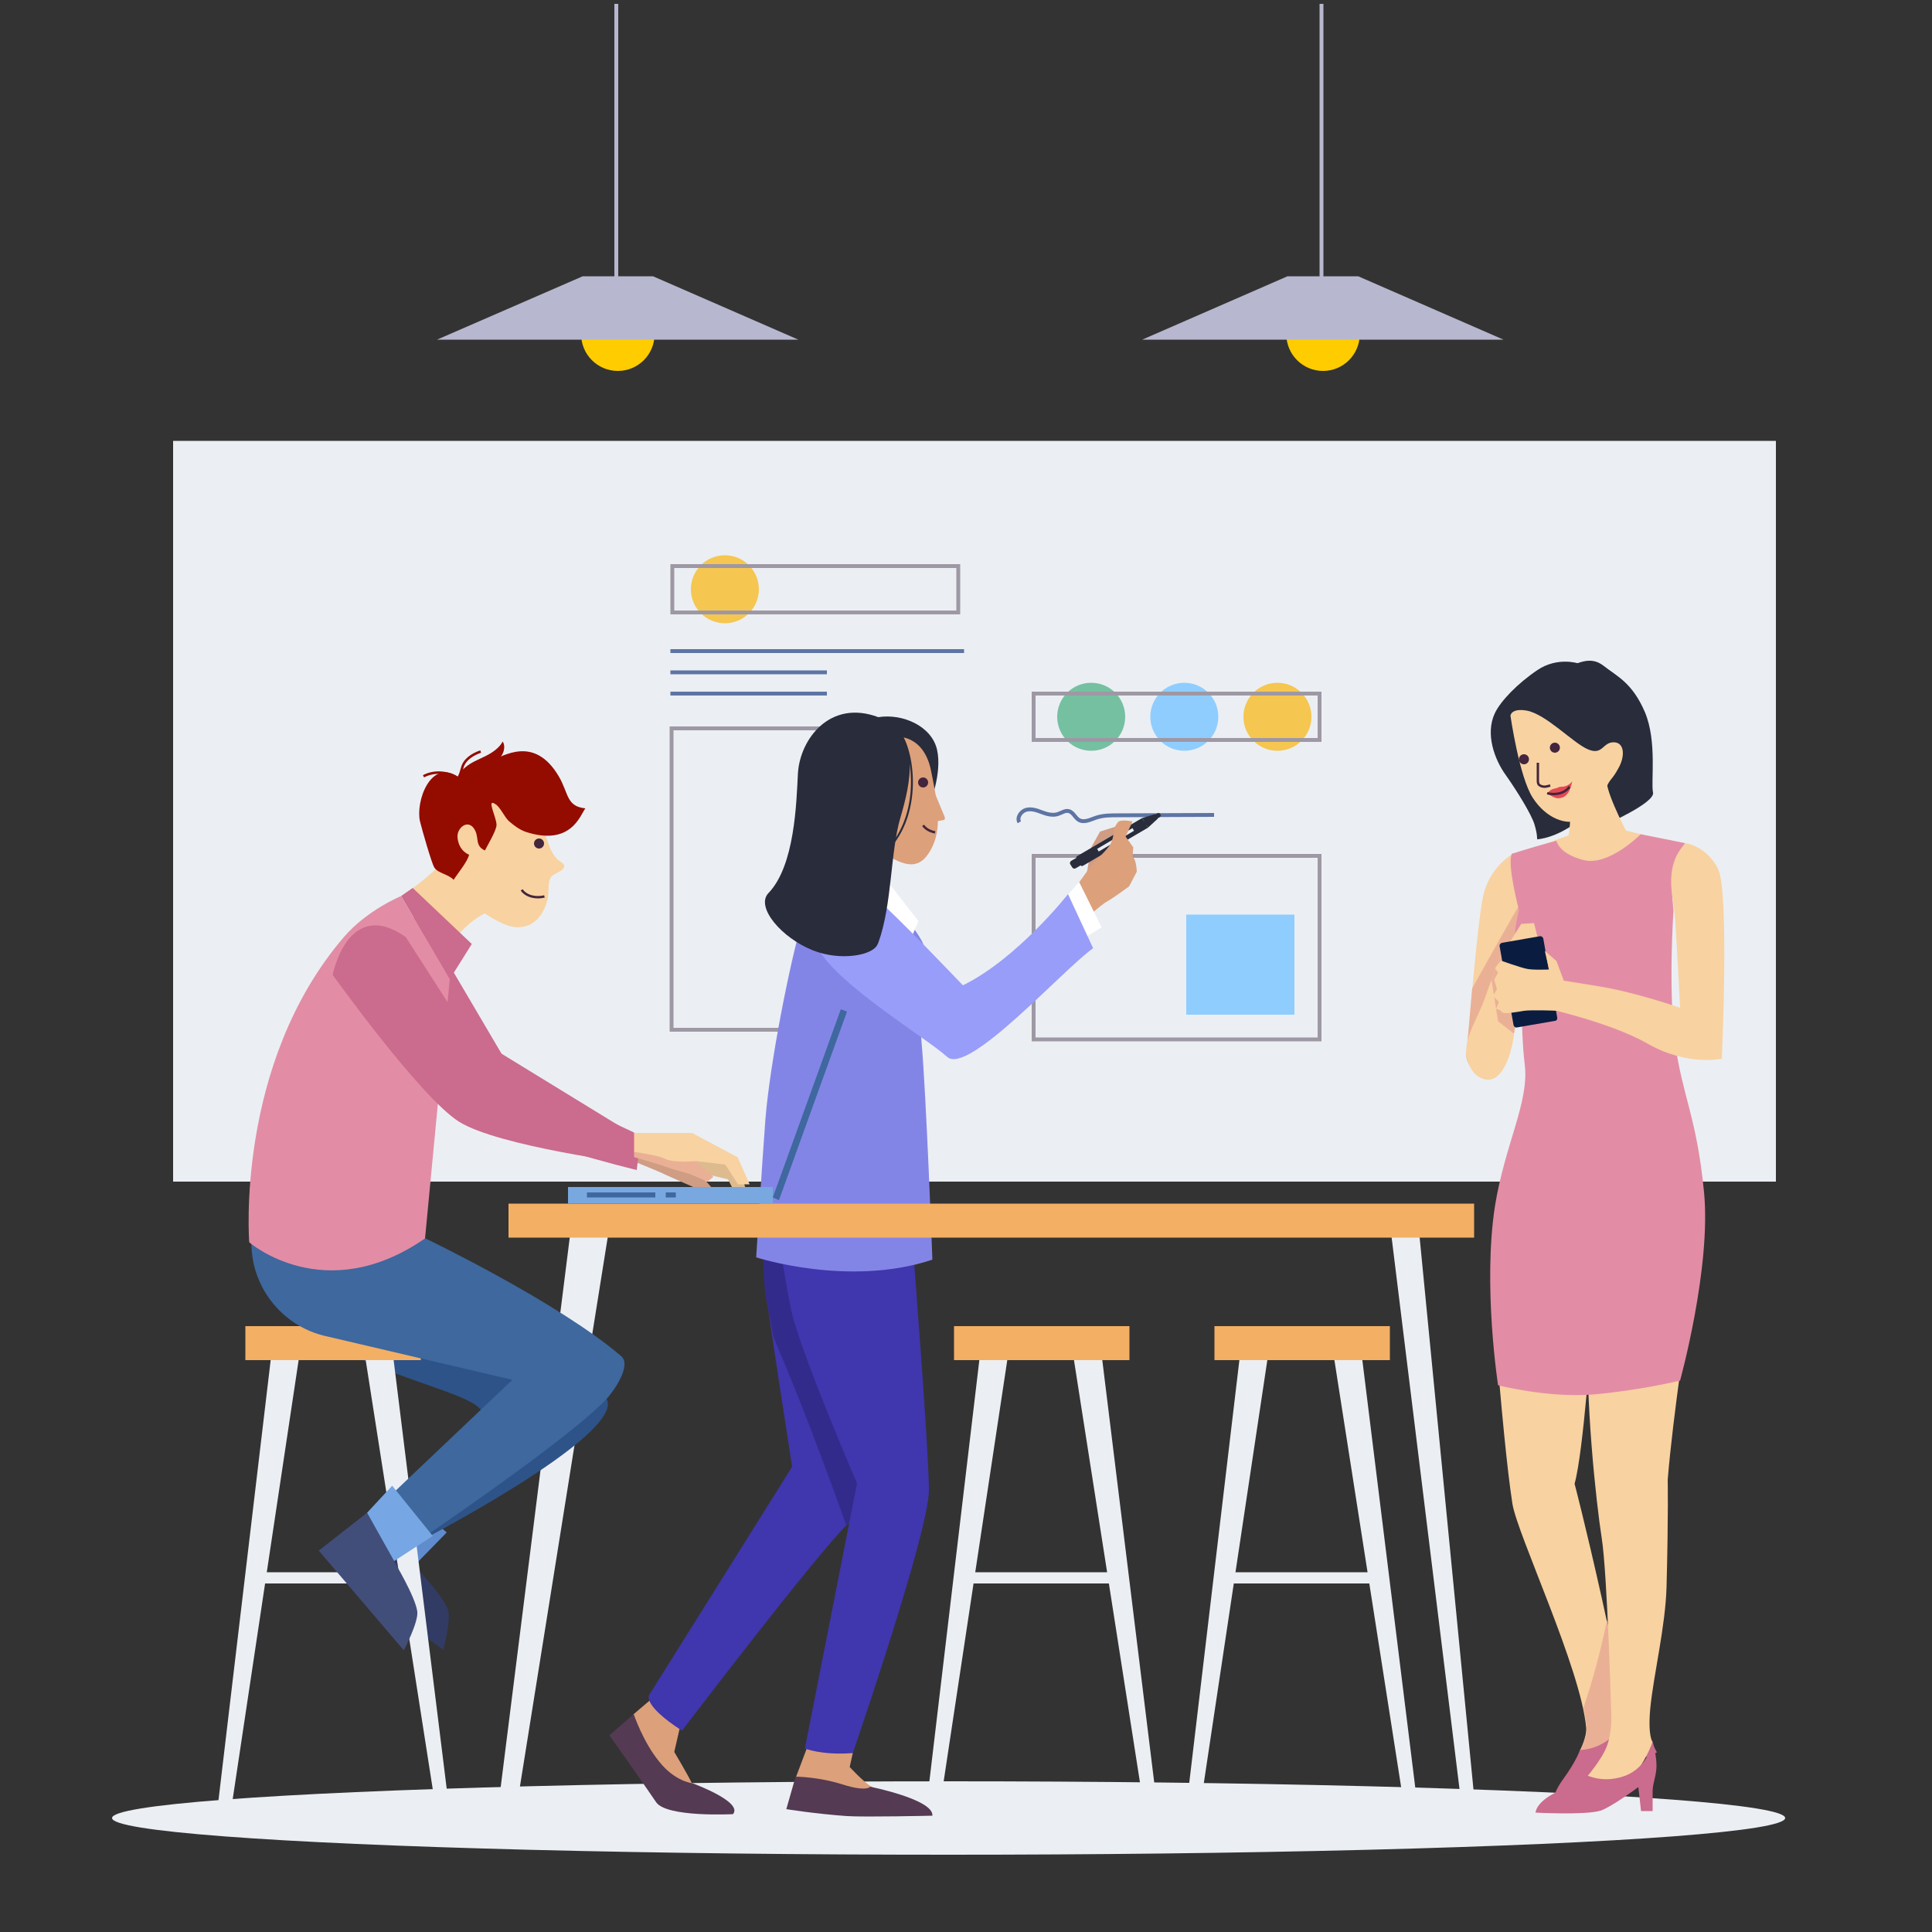 <?xml version="1.0" encoding="utf-8"?>
<!-- Generator: Adobe Illustrator 19.0.0, SVG Export Plug-In . SVG Version: 6.00 Build 0)  -->
<svg version="1.1" xmlns="http://www.w3.org/2000/svg" xmlns:xlink="http://www.w3.org/1999/xlink" x="0px" y="0px"
	 viewBox="0 0 500 500" style="enable-background:new 0 0 500 500;" xml:space="preserve">
<rect x="0" y="0" width="500" height="500" fill="#333333" stroke="none"/>
<style type="text/css">
	.st0{display:none;fill:#FFFFFF;}
	.st1{fill:#EBEFF3;}
	.st2{fill:#F3AF64;}
	.st3{fill:none;stroke:#9E98A4;stroke-miterlimit:10;}
	.st4{fill:#F5C650;}
	.st5{fill:none;stroke:#5D74A4;stroke-miterlimit:10;}
	.st6{fill:#75C0A1;}
	.st7{fill:#8FCDFF;}
	.st8{fill:#F8D2A1;}
	.st9{fill:#EAB095;}
	.st10{fill:#CB6B8D;}
	.st11{fill:#282C3B;}
	.st12{fill:#E28DA5;}
	.st13{fill:#0A1D40;}
	.st14{fill:#43253D;}
	.st15{fill:#E44854;}
	.st16{fill:none;stroke:#43253D;stroke-width:0.614;stroke-miterlimit:10;}
	.st17{fill:#CF9C84;}
	.st18{fill:#292C3B;}
	.st19{fill:#DCA07B;}
	.st20{fill:#543A52;}
	.st21{fill:#4036AE;}
	.st22{fill:#332B8B;}
	.st23{fill:#FFFFFF;}
	.st24{fill:#8385E6;}
	.st25{fill:#989DF9;}
	.st26{fill:none;stroke:#292C3B;stroke-width:0.5;stroke-miterlimit:10;}
	.st27{fill:#DDBB8F;}
	.st28{fill:#940B00;}
	.st29{fill:none;stroke:#940B00;stroke-width:0.646;stroke-miterlimit:10;}
	.st30{fill:#313B64;}
	.st31{fill:#608CCE;}
	.st32{fill:#2E5388;}
	.st33{fill:#78A8DF;}
	.st34{fill:#3E689E;}
	.st35{fill:#424E7A;}
	.st36{fill:#77A6E4;}
	.st37{fill:#FFCC00;}
	.st38{fill:#B7B7CF;}
	.st39{fill:none;stroke:#B7B7CF;stroke-miterlimit:10;}
</style>
<g id="BACKGROUND">
	<rect class="st0" width="500" height="500"/>
	<ellipse class="st1" cx="245.5" cy="470.5" rx="216.5" ry="9.5"/>
</g>
<g id="OBJECTS">
	<g>
		<g>
			<polygon class="st1" points="345,349.8 363.3,466.9 366.8,466.9 352.3,349.8 			"/>
			<polygon class="st1" points="328.3,349.9 310.7,467.1 307.1,467.1 321,349.9 			"/>
		</g>
		<rect x="314.3" y="343.2" class="st2" width="45.4" height="8.8"/>
		<rect x="317.5" y="406.9" class="st1" width="38.9" height="2.9"/>
	</g>
	<g>
		<rect x="44.8" y="114.1" class="st1" width="414.8" height="191.7"/>
		<rect x="267.5" y="221.5" class="st3" width="74" height="47.5"/>
		<circle class="st4" cx="187.6" cy="152.5" r="8.8"/>
		<line class="st5" x1="173.5" y1="168.5" x2="249.5" y2="168.5"/>
		<line class="st5" x1="173.5" y1="174" x2="214" y2="174"/>
		<line class="st5" x1="173.5" y1="179.5" x2="214" y2="179.5"/>
		<path class="st5" d="M263.8,212.8c-0.7-1.2,0.4-2.8,1.7-3.2c1.4-0.4,2.8,0.1,4.1,0.6c1.3,0.5,2.8,0.9,4.1,0.5c1-0.3,1.9-1,2.8-0.8
			c1.2,0.2,1.7,1.7,2.7,2.3c1.4,0.8,3-0.1,4.5-0.6c1.8-0.6,3.7-0.6,5.5-0.6c8.3,0,16.7-0.1,25-0.1"/>
		<rect x="173.8" y="188.5" class="st3" width="39.4" height="78"/>
		<rect x="174" y="146.5" class="st3" width="74" height="12"/>
		<circle class="st6" cx="282.4" cy="185.5" r="8.8"/>
		<circle class="st7" cx="306.5" cy="185.5" r="8.8"/>
		<circle class="st4" cx="330.6" cy="185.5" r="8.8"/>
		<rect x="267.5" y="179.5" class="st3" width="74" height="12"/>
		<rect x="307" y="236.7" class="st7" width="28" height="25.9"/>
	</g>
	<g>
		<g>
			<path class="st8" d="M414.5,413.4c-4.3-19.2-7-29.4-7-29.4c2.3-8.2,4.4-39.3,4.4-39.3l-24.9,1.1c1.6,19.2,3,34.2,4.4,43.3
				c1.2,7.9,17.7,42.6,19.1,58c0.2,2.5-1.6,5.9-1.6,5.9l-0.9,5.6c0,0,10.8-5.3,12.9-8.7c2.1-3.4,2-8.1-0.4-12.4
				C418.1,433.1,418.7,432.1,414.5,413.4z"/>
			<path class="st9" d="M420.5,437.4c-2.1-3.8-1.9-5-4.6-18.1c-1.6,7.7-3.6,15.3-6.1,22.7c0.4,1.8,0.7,3.5,0.8,5
				c0.2,2.5-1.6,5.9-1.6,5.9l-0.9,5.6c0,0,10.8-5.3,12.9-8.7C423,446.4,422.9,441.6,420.5,437.4z"/>
			<path class="st10" d="M408.9,452.9c4-0.2,7.1-2.1,9.2-4.3c4.5-4.9,2.4-11.2,2.4-11.2s2.4,2.6,3.8,5.2c1.2,2.3,1.2,4.4,2.1,6.2
				c1.9,3.8,2.4,4.7,2.4,4.7l-2.6,1.3l-3.4-5.2c0,0-3.4,7.9-6.8,10.5c-2.2,1.7-13.8,7.5-13.8,7.5s-1.2-2.3,2.3-7.1
				S408.9,452.9,408.9,452.9z"/>
		</g>
		<path class="st8" d="M391.5,221c0,0-6.1,3.3-7.7,11.1s-3.8,36.1-4.3,40.6c-0.3,3.3,4.9,7.9,8.5,4.9c3.6-3,6.2-25.2,7-27
			c0.8-1.8,5.7-13.9,5.7-13.9L391.5,221z"/>
		<path class="st9" d="M381,255.8c-0.7,7.8-1.3,15-1.5,17.1c-0.3,3.3,4.9,7.9,8.5,4.9c3.6-3,6.2-25.2,7-27
			c0.8-1.8,5.7-13.9,5.7-13.9l-4.6-7.7C391,237.9,386,246.8,381,255.8z"/>
		<path class="st11" d="M411.6,183.5l-3.1-11.8c0,0-5.4-1.8-10.6,1.7c-5.2,3.5-9.5,8-11,11.1c-2.6,5.4-0.1,12.1,2.8,16.1
			c2.9,4.1,6.6,10.1,7.4,12.7c0.8,2.6,0.7,3.9,0.7,3.9s5.1-0.1,11.5-5.4c6.3-5.3,8.4-12.2,8.4-12.2L411.6,183.5z"/>
		<path class="st11" d="M393.7,184.5c0,0,3.9-7.3,9.3-10.3c5.4-2.9,8.6-4.5,12-1.9c3.4,2.7,7.4,4.3,10.7,12
			c3.2,7.6,1.5,18.1,2.1,20.8s-12.7,8.5-12.7,8.5s1.4-7-3.1-14.8C407.5,191.1,393.7,184.5,393.7,184.5z"/>
		<path class="st8" d="M395.1,183.9c5,0.9,11.9,8.3,15.8,10c3.9,1.7,3.8-1.8,6.7-1.8c2.9,0,3,3.7,1.2,6.8c-0.9,1.6-1,1.7-2.1,3.1
			c-2.2,3-0.8,6.4-7.5,10c-3.6,1.9-9.1-0.2-12.5-5.5c-3.5-5.3-5.8-21.3-5.8-21.3S391.1,183.2,395.1,183.9z"/>
		<path class="st8" d="M406.2,210.1c0.6,2.9-0.8,9.2-0.8,9.2s12.5-1.8,16.3-2.6c0,0-5.5-10.2-5.9-14.3L406.2,210.1z"/>
		<path class="st8" d="M412.6,216.6l4.7-2.7c0,0,5.7,1.8,10.6,2.7c4.9,1,6.3,1.3,6.3,1.3s-5.3,20.8-20.1,21
			c-14.9,0.2-17.8-19.2-17.8-19.2l9.6-3.5L412.6,216.6z"/>
		<path class="st8" d="M437.2,338.7l-26.1,5.1c-1,17.6,2,45.2,3.4,54.1c1.5,9.3,2.5,46.2,2.5,46.2s0.2,4.1-1.1,7.7
			c-1.3,3.6-5.6,8.5-5.6,8.5l5.9,3.9c7.5-2,11.5-13.4,11.5-13.4s-1.3-1.3-0.6-8.8c0.9-8.9,3.9-21,4.2-31.3
			c0.5-19.2,0.3-27.7,0.3-27.7C432.9,366.6,437.2,338.7,437.2,338.7z"/>
		<path class="st12" d="M402.8,217.6c0,0,0.6,3.4,7.1,5c6.5,1.6,14.7-6.7,14.7-6.7l11.5,2.3c0,0-2.9,4.7-3.3,8.7
			c-0.3,4,0.3,8.7,0.3,8.7s-1.4,20.3,0.4,34.2c1.9,14,5.6,19.2,7.5,38.7c1.9,19.5-6.2,48.8-6.2,48.8s-10.8,2.6-22.6,3.6
			c-11.8,0.9-24.5-2.4-24.5-2.4s-4-25.8-0.8-46.4c2.6-16.1,8.9-26.9,7.7-36.6c-1.2-9.6-0.6-26-1.9-29.5c-1.2-3.4-0.5-6.5,0.4-10.5
			c0,0-3.2-12.1-1.8-14.6C391.5,221,394.4,219.8,402.8,217.6z"/>
		<path class="st8" d="M394.2,247.9c0,0-1.4,12.5-2.4,19.6c0,0.1,0,0.2,0,0.4c-1,7.1-3.6,11.2-6.2,11.5c-2.6,0.3-5.6-2-6.1-6.6
			c-0.5-4.6,3-9.2,4.9-14.8c0.5-1.5,1.1-3,1.6-4.4c1.5-4.1,2.8-7.7,2.8-7.7L394.2,247.9z"/>
		<path class="st9" d="M394.2,247.9c0,0-1.4,12.5-2.4,19.6l-4.1-3.2l-1.7-10.7c1.5-4.1,2.8-7.7,2.8-7.7L394.2,247.9z"/>
		<path class="st8" d="M390.3,244.5c0.7-1.1,3.4-5.4,3.4-5.4l3.3-0.2l1.3,5.1l-2.8,3.4L390.3,244.5z"/>
		<path class="st13" d="M402.4,264.2l-9.8,1.7c-0.4,0.1-0.8-0.2-0.9-0.6l-3.6-20.4c-0.1-0.4,0.2-0.8,0.6-0.9l9.8-1.7
			c0.4-0.1,0.8,0.2,0.9,0.6l3.6,20.4C403.1,263.8,402.8,264.2,402.4,264.2z"/>
		<path class="st8" d="M436.2,218.2c0,0,5.4,0.7,8.4,6.6c3,5.9,1,49.2,1,49.2s-8.9,2-19.2-3.9c-10.3-5.9-29-9.8-29-9.8l1.5-7.4
			c0,0,9.9,1.5,15.7,2.5c8.9,1.5,20.2,5.4,20.2,5.4s-1-20.7-1.5-25.1C432.8,231.2,430.7,224,436.2,218.2z"/>
		<path class="st8" d="M404.9,254.3l-2.1-5.6l-3-2.6l1.1,4.8c0,0-4.4,0.2-5.9-0.2c-1.5-0.3-6.6-2.1-6.6-2.1l-1.5,2l0.8,1.1l-1,1.8
			l0.7,2.5l-1,1.8l1.5,1.5l-0.7,1.8c0,0,1.1,0.2,1.5,0.8c0.3,0.7,3.8,0,5.7-0.3c2-0.3,9.2,0,9.2,0L404.9,254.3z"/>
		<path class="st10" d="M410.3,459.3c3.6,1.6,7.2,1.4,10.2,0.3c6.2-2.3,7.2-8.9,7.2-8.9s1,3.4,1,6.3c0,2.5-1,4.5-1,6.5
			c0,4.3,0,5.2,0,5.2h-3l-0.7-6.2c0,0-7,5.2-9.8,6.1c-4,1.2-16.8,0.5-16.8,0.5s0-2.6,5.2-5.2C408,461.3,410.3,459.3,410.3,459.3z"/>
		<circle class="st14" cx="402.4" cy="193.5" r="1.3"/>
		<circle class="st14" cx="394.4" cy="196.5" r="1.3"/>
		<path class="st15" d="M403.2,206.6c0.8,0,1.7-0.3,2.2-0.9c0.9-0.9,1.2-2.2,1.5-3.5c-0.6,0.8-1.6,1.4-2.7,1.4c-0.9,0-1,0.3-1.5,0.4
			c-1.7,0.3-1.9,1-2.2,1.3C400.4,205.3,402.1,206.6,403.2,206.6z"/>
		<path class="st16" d="M406.2,203.6c-1.3,1.8-3.7,2.2-5.8,1.7"/>
		<path class="st16" d="M398,197.4c0,1.5,0,3,0,4.5c0,0.4,0,0.9,0.3,1.2c0.3,0.3,0.9,0.5,1.4,0.5c0.5,0,1-0.2,1.5-0.3"/>
	</g>
	<g>
		<g>
			<polygon class="st1" points="277.6,349.8 295.9,466.9 299.4,466.9 285,349.8 			"/>
			<polygon class="st1" points="261,349.9 243.3,467.1 239.8,467.1 253.7,349.9 			"/>
		</g>
		<rect x="246.9" y="343.2" class="st2" width="45.4" height="8.8"/>
		<rect x="250.2" y="406.9" class="st1" width="38.9" height="2.9"/>
	</g>
	<g>
		<polygon class="st17" points="281.1,227 282.4,219.3 284.7,215.2 288.8,213.9 289.1,217.4 		"/>
		<g>
			<path class="st18" d="M295.6,211.7l1.5,2.5c0,0,0,0,0,0l-16.9,9.9c-0.2,0.1-0.4,0-0.5-0.1l-1.1-1.9c-0.1-0.2,0-0.4,0.1-0.5
				L295.6,211.7C295.6,211.7,295.6,211.7,295.6,211.7z"/>
			<path class="st18" d="M293.9,213.1l1.1,1.9c0,0,0,0,0,0l-16.6,9.7c-0.3,0.2-0.7,0.1-0.9-0.2l-0.5-0.8c-0.2-0.3-0.1-0.7,0.2-0.9
				L293.9,213.1C293.9,213.1,293.9,213.1,293.9,213.1z"/>
			<path class="st18" d="M300.3,210.7L300.3,210.7c0.2,0.3,0.1,0.6-0.2,0.8l-5.9,3.5c-0.3,0.2-0.6,0.1-0.8-0.2l0,0
				c-0.2-0.3-0.1-0.6,0.2-0.8l5.9-3.5C299.8,210.3,300.1,210.4,300.3,210.7z"/>
			<polygon class="st18" points="295.6,211.7 297.1,214.2 299.6,211.9 298.9,210.7 			"/>
			
				<rect x="288.5" y="212" transform="matrix(-0.507 -0.862 0.862 -0.507 247.87 576.546)" class="st1" width="0.8" height="10.6"/>
		</g>
		<path class="st19" d="M279.3,228.3c0,0,1.7-2.3,2.8-3.9c1.1-1.6,4.6-4.4,5.4-6.2c1.2-2.6,0.1-3.2,1.8-5.4c0.7-0.9,3.8-0.2,3.8-0.2
			l-1.8,3.9l2,2.8l-0.2,2.5c1,0.5,1.1,3.8,1.1,3.8l-2,3.8c0,0-4.2,3.1-5.7,3.9c-1.5,0.8-6,4.9-6,4.9L279.3,228.3z"/>
		<path class="st19" d="M176.2,446l-1.7,7.4c0,0,3.7,6.2,4.6,8.2c2.6,5.6,2.5,5.8,2.5,5.8l-17.4-15.5l-0.3-8.2l5.4-4.6L176.2,446z"
			/>
		<path class="st20" d="M164,443.6l-6.3,5.5c0,0,7.7,10.8,12.1,17.3c2.7,4,19.9,3.1,19.9,3.1c2.7-3.2-10.5-8-10.5-8
			s-4.5-0.4-8.6-5.6C166.4,450.8,164,443.6,164,443.6z"/>
		<g>
			<path class="st21" d="M197.5,311.5c0,0,0,17.9,0.8,23.8c1.9,13.5,6.7,44.3,6.7,44.3l-36.9,58.9c0,0-2.4,2.4,8.4,9.4
				c0,0,35.1-46.1,43-53.6s12.3-76.7,12.3-76.7L197.5,311.5z"/>
			<path class="st22" d="M200.2,346.1c7.3,17.2,12.5,31,18.8,48.6c0.1-0.1,0.2-0.2,0.3-0.3c7.8-7.4,12.3-76.7,12.3-76.7l-34.3-6.2
				c0,0,0,17.9,0.8,23.8C198.7,338.1,199.4,341.9,200.2,346.1z"/>
		</g>
		<path class="st19" d="M220.7,453.7l-0.8,3.6c0,0,3.6,3.9,5.5,5c5.3,3.1,5.3,3.4,5.3,3.4l-20.1-3.8l-4.6-2l4.6-12.2L220.7,453.7z"
			/>
		<path class="st18" d="M227.3,185.6c6.3-1,13.8,2.3,15.2,8.4c1.4,6.1-1.9,14.1-1.9,14.1s-0.9-14.1-10.8-15.5
			C219.9,191.2,227.3,185.6,227.3,185.6z"/>
		<polygon class="st23" points="276.4,231.5 279.3,228.3 285.1,240 273.9,246.8 		"/>
		<path class="st19" d="M229.5,191.2c3.3-1.4,9.6-0.4,11.4,8c1.7,8.4,3.1,15.1,0,20.7c-3.1,5.6-7,4.8-15.3-1.2
			c-8.3-6-8.7-15.1-8.7-15.1S225.3,193,229.5,191.2z"/>
		<circle class="st14" cx="238.9" cy="202.5" r="1.3"/>
		<path class="st16" d="M238.9,213.6c0.7,1,1.9,1.6,3.1,1.8"/>
		<path class="st19" d="M241.1,203.3c1.1,2.6,2.2,5.3,3.3,7.9c0.1,0.3,0.2,0.5,0.1,0.8c-0.1,0.2-0.4,0.3-0.7,0.3
			c-1,0.2-2,0.3-3.1,0.5"/>
		<path class="st21" d="M201.2,318.2c0,0,2.6,17.7,4.2,23.4c3.8,13.1,16.4,42.3,16.4,42.3l-13.5,68.6c0,0,4.2,1.8,12.4,1.2
			c0,0,19.7-57.2,19.7-68c0-10.8-4.4-66.3-4.4-66.3L201.2,318.2z"/>
		<path class="st24" d="M207.4,239.2c-2.8,9.2-8.1,35.5-9.3,50.3c-0.9,11.8-2.4,35.9-2.4,35.9s24,7.8,45.6,0.6c0,0-1.6-43-2.8-56.2
			c-1.2-13.2,3-21,0-26.4c-3-5.4-10.2-12.9-10.2-12.9l-11.4-6.9C217,223.6,209.2,233.2,207.4,239.2z"/>
		<polygon class="st23" points="228.6,226.7 237.7,238.4 233.6,247.9 226.2,232.1 		"/>
		<path class="st25" d="M211.8,245.6c5.2,9.4,27.9,23,33.3,27.9c5.4,5,30.1-22.7,37.8-28.1l-6.5-14c0,0-13.1,16.7-27.2,23.6
			c0,0-17.6-18.5-23-23C220.8,227.6,204.6,232.8,211.8,245.6z"/>
		<path class="st18" d="M210.5,246c7.2,2.8,15.5,1.2,16.6-1.6c0.1-0.1,0.1-0.3,0.2-0.4c3.6-9.9,3.1-23.5,5.7-32.3
			c2.6-8.9,5.7-21.8-5.7-26.1c-12.5-4.7-20.3,5.7-20.8,14.6c-0.4,7.6-0.8,23.8-7.6,30.9C195.4,234.7,202.3,242.8,210.5,246z"/>
		<path class="st26" d="M233.3,190.3c4,6.8,5.3,25.8-8.6,33.4"/>
		<path class="st20" d="M205.9,459.8l-2.4,8.4c0,0,7.3,1.2,15.7,1.8c4.8,0.3,22.1-0.1,22.1-0.1c0.4-4.2-16.1-7.5-16.1-7.5
			s-0.9,1.4-7.2-0.6S205.9,459.8,205.9,459.8z"/>
	</g>
	<g>
		<g>
			<polygon class="st1" points="359.9,318.2 378.2,466.9 381.7,466.9 367.2,318.2 			"/>
			<polygon class="st1" points="157.6,318.2 133.8,467.1 129,467.1 147.7,318.3 			"/>
		</g>
		<rect x="131.6" y="311.5" class="st2" width="249.9" height="8.8"/>
	</g>
	<g>
		<g>
			<path class="st17" d="M162.9,300.1c0,0,8,3.2,9.5,4c1.5,0.7,6.8,3,6.8,3l4.2,2.3l1.6-1.1l-2-2.3l-1.9-1.8l-0.3-3.7l-9-2.7
				l-8.2-0.5L162.9,300.1z"/>
			<path class="st27" d="M165.7,294.6l14.9,1.6l11.1,7.5l2.4,7.3l-2.9-0.3l-2.8-5.5l-7.3-1.7c0,0-6.3-0.2-8.1-1.5
				c-1.8-1.3-10-3.2-10-3.2L165.7,294.6z"/>
			<path class="st10" d="M110.5,239.9l19.3,32.8l35.9,22l-0.9,8.1c0,0-34.4-8.2-43.8-15.8c-9.2-7.4-30.4-39.3-30.4-39.3
				S96.7,227.8,110.5,239.9z"/>
		</g>
		<path class="st8" d="M113.8,223.9c0,0-4.2,4.4-10,8l11.7,14.1c0,0,5.6-9.5,14-11L113.8,223.9z"/>
		<g>
			<path class="st8" d="M138.6,213.6c2.7,0.8,3,4.7,4.2,6.8c0.5,0.9,1,1.6,1.8,2.3c0.5,0.4,1.6,0.8,1.4,1.6
				c-0.2,1.2-2.7,1.7-3.4,2.7c-1,1.6-0.4,4-0.9,5.8c-1.4,5.7-5.7,8.8-11.4,6.3c-8.3-3.7-17.9-12.9-17.6-22.6
				c0.1-3.5,2.2-7.2,4.5-9.7c2.7-2.9,8.5-3.2,12.2-2.3c2.2,0.5,4.4,2.2,6.1,3.7c1.5,1.3,3.9,3.2,4.8,5.1L138.6,213.6z"/>
		</g>
		<circle class="st14" cx="139.5" cy="218.3" r="1.3"/>
		<g>
			<path class="st28" d="M127.4,196.6c2.8-0.7,10.8-6.5,17.2,4.3c2.6,4.4,1.9,7.8,6.9,8.3c-1.3,1.6-3.6,9.9-15.4,6.1
				c-1.7-0.6-3-1.6-4.4-2.8c-1.2-1.1-2.2-3.6-3.5-4.4c-2.4-1.6,0.2,3.2,0.3,5.3c0.1,1.4-2.6,5.8-3,6.7c-2.9-1.3-1.2-3.6-3-5.9
				c-1.7-2.1-4.3,0.2-4.1,2.5c0.3,3.6,3,4.5,3,4.5c-0.4,1.8-3,4.9-4,6.5c-1.4-1.5-4.1-1.7-5-3.2c-0.7-1.1-3.1-9.5-3.7-11.9
				c-1.2-5.1,2.7-16.3,9.8-11.6C121.4,199,124.3,197.4,127.4,196.6z"/>
		</g>
		<path class="st28" d="M120.4,198.6c1.5-1.3,3.4-2,5.2-2.9c1.8-0.9,3.6-2.1,4.5-3.8c0.7,1.1,0.4,2.7-0.4,3.8
			c-0.8,1.1-1.9,1.8-3.1,2.5c-1.3,0.7-2.8,1.4-3.4,2.7c-0.8,1.7-1.6,5.5-4.5,3.5C116.7,202.8,119.1,199.6,120.4,198.6z"/>
		<path class="st29" d="M109.6,200.9c2.8-1.5,6.6-1.2,9.1,0.7c0.2,0.1,0.4,0.3,0.4,0.5c0,0.2-0.3,0.4-0.4,0.3
			c0.1-1.6,0.5-2.1,0.9-3.6c0.5-2.2,2.7-3.6,4.8-4.3"/>
		<polygon class="st10" points="106.8,229.8 122.1,244.3 116.4,253.4 103.8,231.9 		"/>
		<g>
			<g>
				<path class="st30" d="M97.7,394.5l-10.1,12.2l27.1,20.3c0,0,2.2-7.9,1.2-10.5c-1.3-3.7-8.7-11.4-8.7-11.4L97.7,394.5z"/>
				<polygon class="st31" points="97.7,394.5 107.2,405.2 115.6,396.6 104.6,386.8 				"/>
			</g>
			<path class="st32" d="M110,320.5c0,0,42,32,47,41.5s-50.5,38-50.5,38L99,389l25.5-24c-3-5.5-38.5-11-46-24.5L110,320.5z"/>
			<g>
				<g>
					<polygon class="st1" points="94.3,349.8 112.6,466.9 116.1,466.9 101.6,349.8 					"/>
					<polygon class="st1" points="77.6,349.9 60,467.1 56.4,467.1 70.3,349.9 					"/>
				</g>
				<rect x="63.5" y="343.2" class="st2" width="45.4" height="8.8"/>
				<rect x="66.8" y="406.9" class="st1" width="38.9" height="2.9"/>
			</g>
			<g>
				<rect x="147" y="307.2" class="st33" width="53" height="4.3"/>
				<rect x="151.9" y="308.6" class="st34" width="17.7" height="1.3"/>
				<rect x="172.3" y="308.6" class="st34" width="2.6" height="1.3"/>
				<polygon class="st34" points="200,309.9 201.6,310.6 219.2,261.8 217.6,261.2 				"/>
			</g>
			<path class="st34" d="M66.7,309.6l-1.3,8c-2.2,13.1,6.4,25.6,19.4,28.3l47.8,11.2L99,389l7.5,11c0,0,40.7-27.4,50.5-38
				c1.8-1.9,6.5-8.6,3.8-11c-16.3-14-50.7-30.5-50.7-30.5L66.7,309.6z"/>
			<path class="st35" d="M95,391.5l-12.5,9.8l22,25.8c0,0,3.8-7.2,3.5-10c-0.5-3.9-6-13-6-13L95,391.5z"/>
			<polygon class="st36" points="95,391.5 102,404 112,397.5 101.5,384.5 			"/>
			<path class="st12" d="M103.8,231.9c0,0-8.8,3.6-14.8,10.6c-28.2,32.9-24.5,79-24.5,79s19.5,17,45.5-1l6.4-67.1L103.8,231.9z"/>
			<g>
				<path class="st9" d="M161.8,298.8c0,0,8.3,2.4,9.8,2.9c1.5,0.6,7.1,2.2,7.1,2.2l4.4,1.9l1.5-1.2l-2.2-2.1l-2.1-1.6l-0.7-3.7
					l-9.3-1.7l-8.2,0.4L161.8,298.8z"/>
				<path class="st8" d="M164.1,293.2h15l11.8,6.3l3.1,7h-3l-3.3-5.1l-7.4-0.9c0,0-6.2,0.5-8.2-0.6c-1.9-1.1-10.3-2.1-10.3-2.1
					L164.1,293.2z"/>
				<path class="st10" d="M105,242.5l21,32.7l38.1,17.9v8.1c0,0-35.1-4.5-45.3-10.9c-10-6.3-32.7-38-32.7-38S90,232,105,242.5z"/>
			</g>
		</g>
		<path class="st16" d="M135,230.3c1.3,1.8,3.8,2.2,5.9,1.7"/>
	</g>
	<g>
		<circle class="st37" cx="342.4" cy="86.5" r="9.5"/>
		<polygon class="st38" points="389.1,87.9 295.6,87.9 333.2,71.5 351.5,71.5 		"/>
		<line class="st39" x1="342" y1="1" x2="342" y2="77"/>
	</g>
	<g>
		<circle class="st37" cx="159.9" cy="86.5" r="9.5"/>
		<polygon class="st38" points="206.6,87.9 113.1,87.9 150.8,71.5 169,71.5 		"/>
		<line class="st39" x1="159.5" y1="1" x2="159.5" y2="77"/>
	</g>
</g>
<g id="DESIGNED_BY_FREEPIK">
</g>
</svg>
